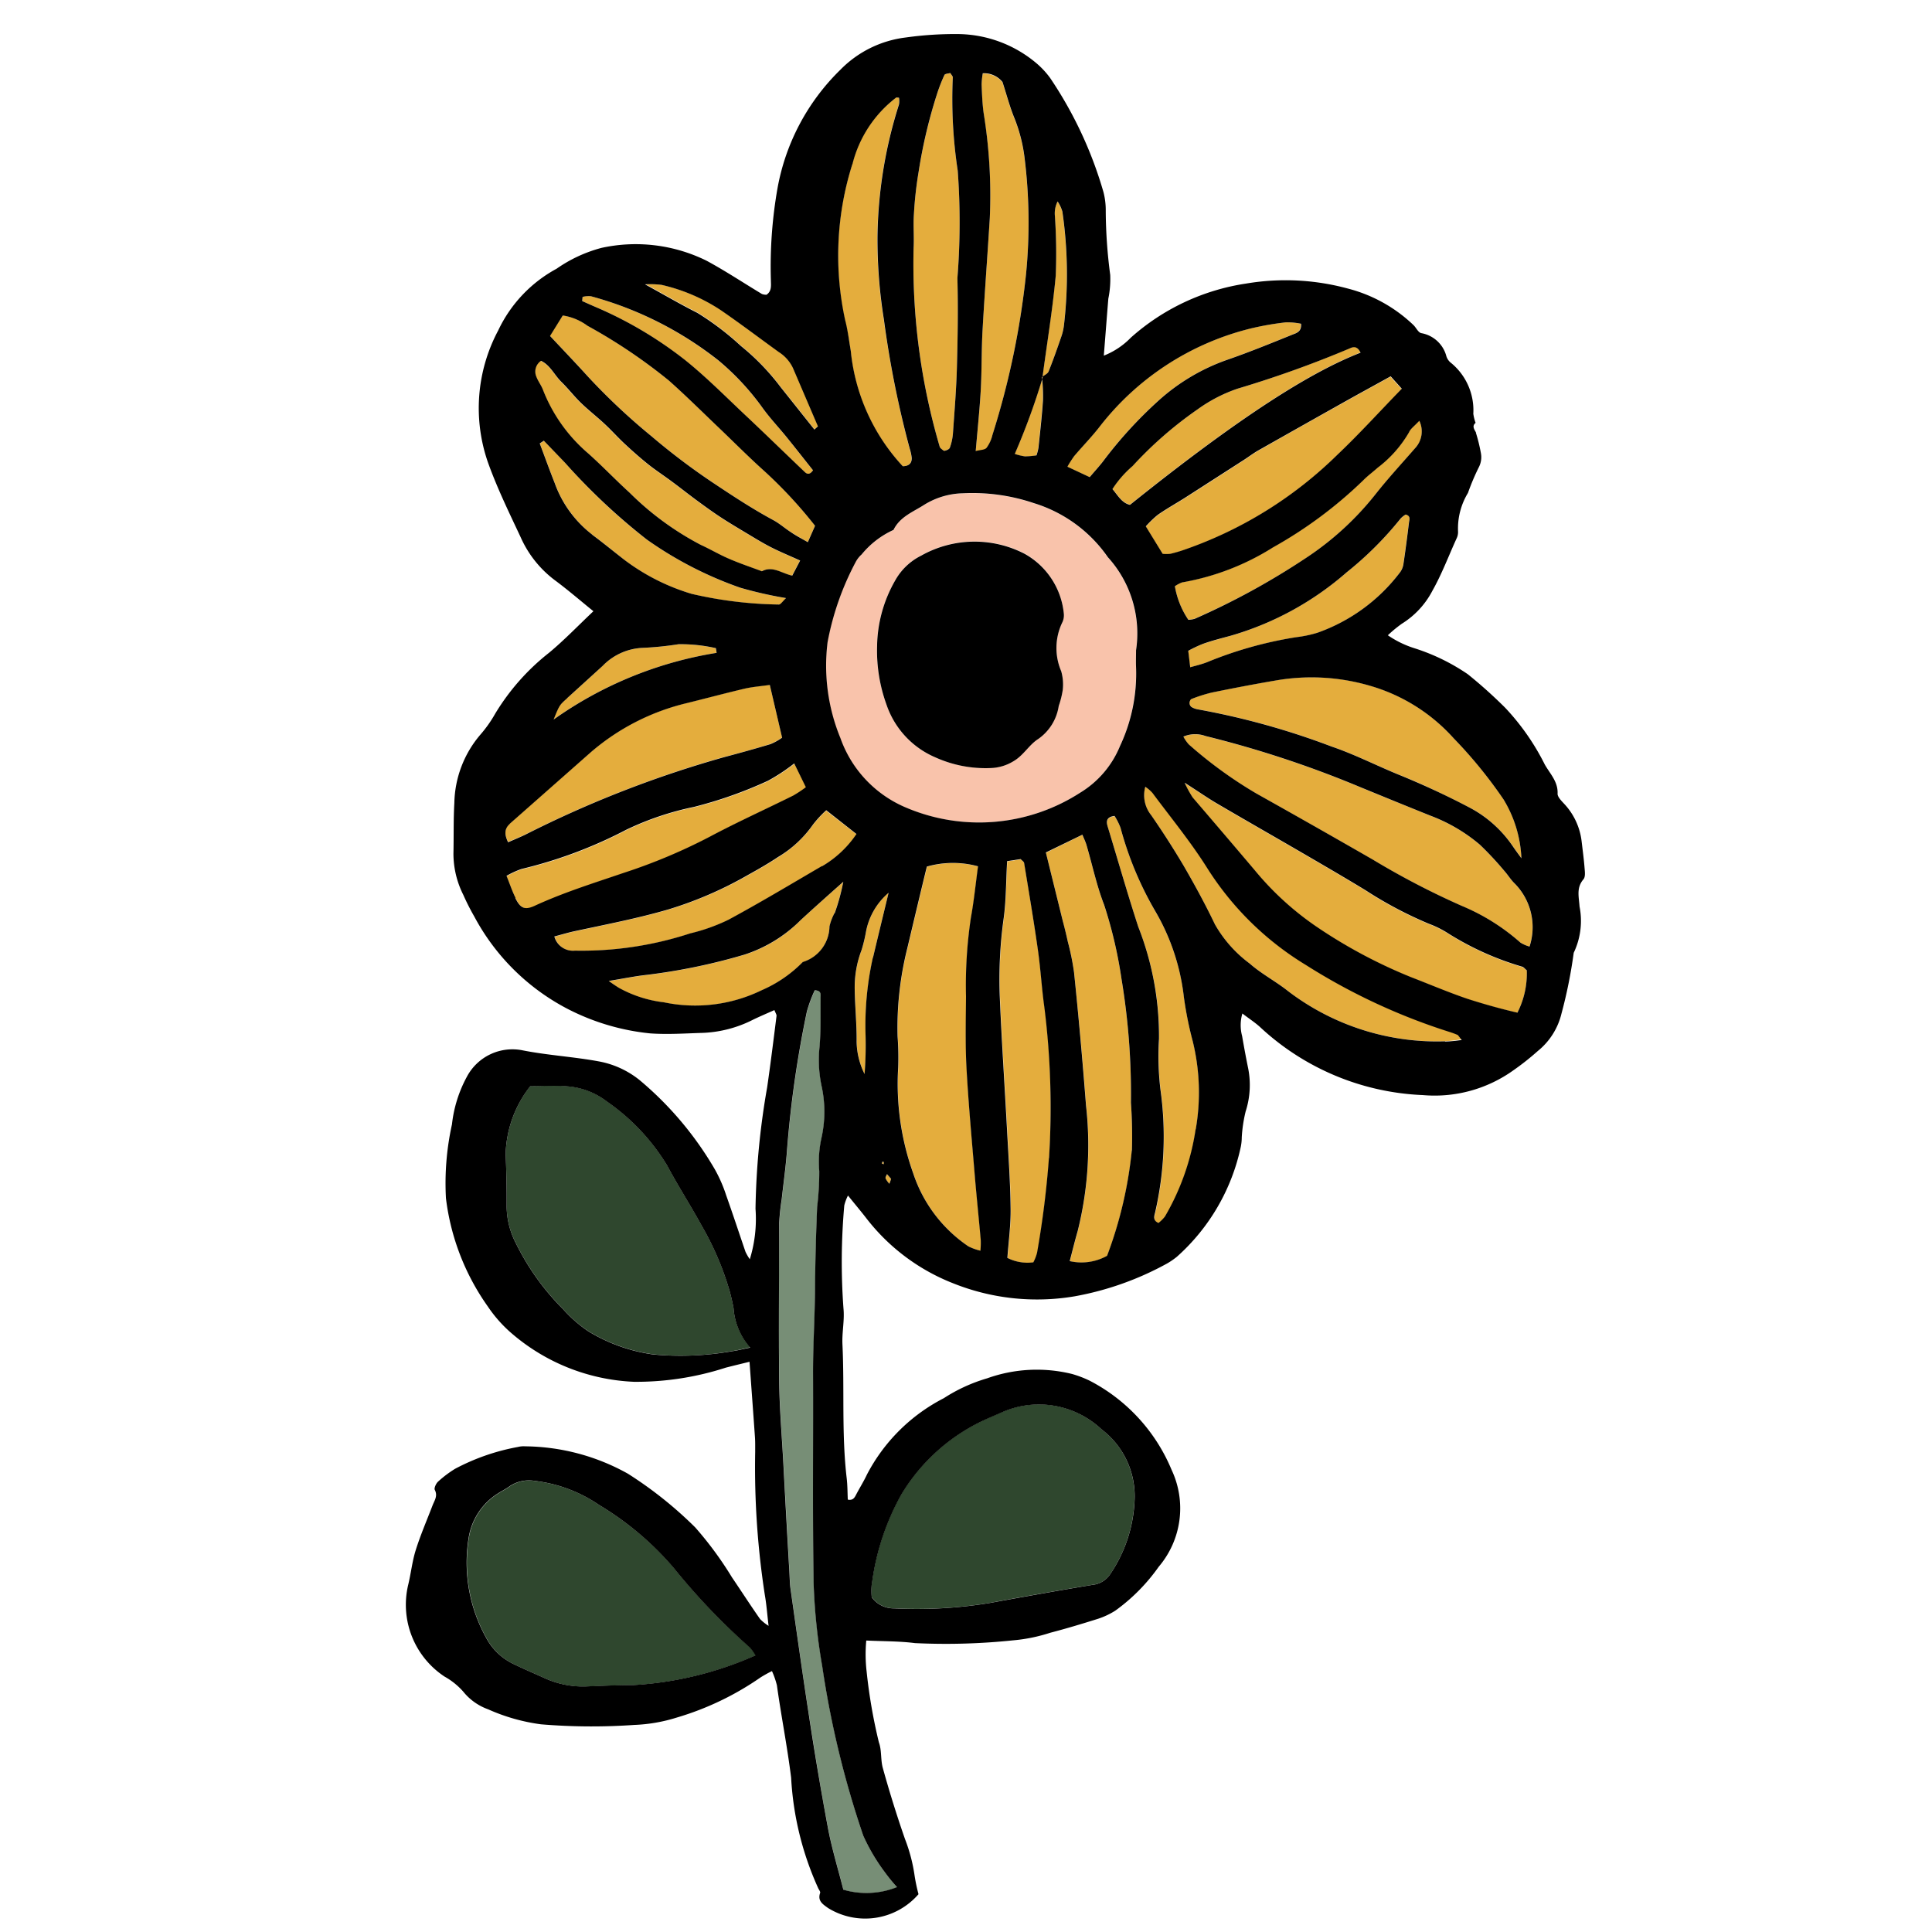 <svg height="60" viewBox="0 0 60 60" width="60" xmlns="http://www.w3.org/2000/svg"><path d="M39.6 21.133c-.658.112-1.314.238-1.969.372a4.519 4.519 0 0 0-.63.2c-.033.012-.061.081-.062.124a.162.162 0 0 0 .059.123.557.557 0 0 0 .207.076 23.455 23.455 0 0 1 4.146 1.153c.752.256 1.456.624 2.19.917.717.286 1.4.625 2.087.974a3.719 3.719 0 0 1 1.329 1.172c.1.137.2.274.294.411a3.807 3.807 0 0 0-.554-1.826 14.025 14.025 0 0 0-1.549-1.9 5.567 5.567 0 0 0-2.6-1.636 6.461 6.461 0 0 0-2.948-.16zm3.18-6.614c-.147.134-.31.25-.448.392a13.366 13.366 0 0 1-2.8 2.081 7.762 7.762 0 0 1-2.822 1.09 1 1 0 0 0-.224.119 2.624 2.624 0 0 0 .419 1.043.9.9 0 0 0 .194-.03 22.747 22.747 0 0 0 3.459-1.884 9.231 9.231 0 0 0 2.178-2c.384-.486.806-.942 1.212-1.409a.762.762 0 0 0 .131-.858c-.16.171-.27.244-.318.347a3.692 3.692 0 0 1-.981 1.109zm.878 1.46a.8.8 0 0 0-.158.125 10.95 10.95 0 0 1-1.681 1.674 9.532 9.532 0 0 1-3.619 1.974c-.286.077-.572.155-.852.25a4.2 4.2 0 0 0-.45.213l.061.511c.192-.056.357-.093.514-.153a12.227 12.227 0 0 1 2.782-.781 3.716 3.716 0 0 0 .653-.137 5.519 5.519 0 0 0 2.545-1.848.572.572 0 0 0 .124-.263c.067-.439.123-.88.177-1.321.016-.086.063-.198-.096-.244zm-9.392-1.669a13.317 13.317 0 0 1 1.7-1.86 6.264 6.264 0 0 1 2.152-1.281c.677-.235 1.341-.506 2.006-.775.119-.048.295-.086.272-.34a2.156 2.156 0 0 0-.474-.043 8.946 8.946 0 0 0-1.1.193 8.514 8.514 0 0 0-4.695 3.072c-.243.309-.519.591-.773.891a3.552 3.552 0 0 0-.216.327l.7.325c.176-.209.31-.353.428-.509zm2.918-1.591a12.057 12.057 0 0 0-2.012 1.749 3.336 3.336 0 0 0-.624.714c.174.2.289.43.544.49 3.481-2.793 5.644-4.137 7.162-4.726-.1-.209-.222-.187-.335-.134a33.709 33.709 0 0 1-3.487 1.259 4.7 4.7 0 0 0-1.248.648z" fill="#e4ad3d"/><path d="M22.664 40.106a9.159 9.159 0 0 0-.872-2.045c-.344-.629-.734-1.233-1.071-1.866a6.536 6.536 0 0 0-1.872-1.989 2.3 2.3 0 0 0-1.231-.472c-.368-.034-.74-.007-1.148-.007a3.587 3.587 0 0 0-.767 2.114c.023.544.037 1.089.031 1.633a2.549 2.549 0 0 0 .29 1.139 7.681 7.681 0 0 0 1.466 2.044 4.139 4.139 0 0 0 .778.682 5.268 5.268 0 0 0 2.015.721 8.834 8.834 0 0 0 2.446-.1c.185-.024.366-.075.569-.117a2.061 2.061 0 0 1-.518-1.234 7.901 7.901 0 0 0-.116-.503zm5.094 9.842a13.967 13.967 0 0 0 2.96-.164q1.607-.3 3.215-.567a.748.748 0 0 0 .547-.332 4.392 4.392 0 0 0 .755-2.366 2.6 2.6 0 0 0-1.03-2.135 2.837 2.837 0 0 0-3.043-.548c-.228.095-.456.191-.678.3a5.892 5.892 0 0 0-2.491 2.264 7.658 7.658 0 0 0-.92 2.8 2.227 2.227 0 0 0 0 .4.841.841 0 0 0 .685.348zM20.934 48.7a9.4 9.4 0 0 0-2.321-1.958 4.433 4.433 0 0 0-2-.749 1.074 1.074 0 0 0-.775.163c-.119.088-.255.153-.38.234a1.994 1.994 0 0 0-.9 1.386 4.807 4.807 0 0 0 .545 3.089 1.875 1.875 0 0 0 .846.813c.311.151.629.287.945.429a2.863 2.863 0 0 0 1.3.27c.5-.019.992-.042 1.488-.043a10.936 10.936 0 0 0 3.79-.924 1.337 1.337 0 0 0-.17-.242 19.716 19.716 0 0 1-2.368-2.468z" fill="#2f472e"/><path d="M39.073 14c-.15.086-.289.192-.434.286-.6.388-1.205.778-1.809 1.163-.292.187-.6.357-.88.553a3.213 3.213 0 0 0-.366.353l.524.854a1.318 1.318 0 0 0 .235 0c.12-.029.239-.064.357-.1a12.748 12.748 0 0 0 4.83-2.975c.684-.642 1.314-1.34 2-2.05l-.348-.385c-.493.273-.947.521-1.4.774q-1.353.754-2.709 1.527z" fill="#e4ad3d"/><path d="M28.124 25.08a5.791 5.791 0 0 0 5.414-.458 3.033 3.033 0 0 0 1.241-1.445 5.391 5.391 0 0 0 .5-2.456c-.009-.173 0-.347 0-.521a3.518 3.518 0 0 0-.873-2.889 4.349 4.349 0 0 0-2.3-1.682 5.952 5.952 0 0 0-2.2-.306 2.381 2.381 0 0 0-1.2.354c-.349.226-.762.373-.96.784a2.736 2.736 0 0 0-.989.762.842.842 0 0 0-.189.227 8.721 8.721 0 0 0-.876 2.5 5.9 5.9 0 0 0 .4 2.973 3.658 3.658 0 0 0 2.032 2.157zm-.313-7.072a1.881 1.881 0 0 1 .8-.758 3.386 3.386 0 0 1 3.214-.056 2.387 2.387 0 0 1 1.211 1.858.509.509 0 0 1-.054.287 1.849 1.849 0 0 0-.028 1.5 1.5 1.5 0 0 1 .049.58 2.751 2.751 0 0 1-.125.5 1.53 1.53 0 0 1-.637 1.027c-.283.179-.457.51-.767.689a1.437 1.437 0 0 1-.7.213 3.8 3.8 0 0 1-1.735-.329 2.735 2.735 0 0 1-1.511-1.646 4.917 4.917 0 0 1-.291-1.823 4.2 4.2 0 0 1 .574-2.042z" fill="#f9c3ab"/><g fill="#e4ad3d"><path d="M32.564 11.539c.147-.367.278-.741.406-1.115a1.722 1.722 0 0 0 .075-.363 13.569 13.569 0 0 0-.054-3.487 1.157 1.157 0 0 0-.148-.314.823.823 0 0 0-.085.444 16.911 16.911 0 0 1 .027 1.855c-.1 1.049-.27 2.09-.409 3.139.07-.05.161-.092.188-.159zm-11.279-.347c.656.528 1.251 1.13 1.865 1.708s1.219 1.168 1.83 1.75c.072.069.155.121.268-.042-.266-.334-.539-.683-.818-1.028-.25-.308-.526-.6-.756-.92a7.938 7.938 0 0 0-1.362-1.46 11.068 11.068 0 0 0-3.958-2 .765.765 0 0 0-.261.019 1.147 1.147 0 0 1-.014.13c.133.059.266.119.4.177a12.294 12.294 0 0 1 2.806 1.666zm-1.05 2.356a20.663 20.663 0 0 0 1.891 1.431c.618.412 1.234.819 1.888 1.171.194.105.362.256.549.376.159.1.328.194.524.309l.224-.509a13.944 13.944 0 0 0-1.687-1.8c-.457-.417-.893-.857-1.342-1.284-.5-.479-.994-.968-1.512-1.428a17.1 17.1 0 0 0-2.527-1.7 1.721 1.721 0 0 0-.767-.319l-.4.63c.413.442.793.831 1.154 1.236a19.754 19.754 0 0 0 2.005 1.887zm2.777-2.811a7.248 7.248 0 0 1 1.231 1.275l1.05 1.319.109-.1q-.387-.906-.778-1.816a1.192 1.192 0 0 0-.436-.49c-.6-.43-1.2-.877-1.8-1.3a5.6 5.6 0 0 0-1.825-.776 3.636 3.636 0 0 0-.523-.028c.642.352 1.126.636 1.627.887a8.88 8.88 0 0 1 1.345 1.029zm8.812 3.44a2.7 2.7 0 0 0 .359-.031 1.534 1.534 0 0 0 .061-.233c.051-.49.108-.979.14-1.47a5.248 5.248 0 0 0-.024-.663 21.136 21.136 0 0 1-.851 2.321 1.807 1.807 0 0 0 .315.076zm-1.004-.658a25.43 25.43 0 0 0 1.044-5 16.381 16.381 0 0 0-.049-3.63 4.927 4.927 0 0 0-.315-1.216c-.14-.34-.233-.7-.367-1.114a.734.734 0 0 0-.613-.272 2.347 2.347 0 0 0-.036.354c.012.3.023.6.064.888a15.91 15.91 0 0 1 .19 3.255c-.072 1.163-.16 2.324-.225 3.487-.035.618-.022 1.24-.056 1.859s-.1 1.223-.156 1.9c.138-.037.28-.033.336-.1a1.112 1.112 0 0 0 .183-.411zm-1.599.407c.036.029.085.08.116.073.061-.015.147-.053.163-.1a1.682 1.682 0 0 0 .094-.434c.048-.69.106-1.382.124-2.074.025-.917.039-1.837.015-2.754a21.625 21.625 0 0 0 .01-3.338 14.809 14.809 0 0 1-.153-2.893c0-.039-.043-.078-.078-.136-.06.019-.162.021-.182.062a5.229 5.229 0 0 0-.218.552 16.228 16.228 0 0 0-.583 2.453 11.8 11.8 0 0 0-.147 1.325c-.024.345.01.7-.009 1.041a20.164 20.164 0 0 0 .808 6.163.119.119 0 0 0 .04.06zM26.417 10.9a6.138 6.138 0 0 0 1.614 3.578c.165 0 .284-.071.278-.259a1.468 1.468 0 0 0-.063-.291 32.541 32.541 0 0 1-.8-4 15.591 15.591 0 0 1-.2-2.589 14.2 14.2 0 0 1 .667-4.094.635.635 0 0 0 0-.213c-.045 0-.076-.009-.09 0A3.733 3.733 0 0 0 26.465 5.1a9.467 9.467 0 0 0-.226 4.848 9.59 9.59 0 0 1 .178.952zm-8.153 3.178c.443.4.851.829 1.292 1.226a9.174 9.174 0 0 0 2.2 1.615c.291.136.568.3.862.43.339.147.69.265 1.036.395.327-.178.608.061.942.137l.246-.47c-.335-.152-.629-.272-.911-.416-.264-.135-.517-.293-.772-.445-.276-.166-.553-.33-.821-.507-.248-.164-.488-.34-.728-.516-.259-.192-.511-.392-.77-.583-.239-.177-.489-.34-.721-.525-.251-.2-.492-.415-.727-.634-.217-.2-.416-.424-.633-.627-.235-.219-.491-.417-.722-.641-.213-.206-.4-.444-.608-.652s-.35-.524-.636-.657a.389.389 0 0 0-.138.5c.057.137.153.257.2.395a4.955 4.955 0 0 0 1.409 1.975z"/><path d="M21.481 18.445a12.265 12.265 0 0 0 2.709.331c.054.006.121-.1.221-.2a12.515 12.515 0 0 1-1.424-.323 11.674 11.674 0 0 1-2.894-1.491 18.307 18.307 0 0 1-2.535-2.381l-.663-.69-.128.084c.154.41.3.822.464 1.229a3.543 3.543 0 0 0 1.162 1.6c.338.25.664.517.992.78a6.581 6.581 0 0 0 2.096 1.061zm5.912 17.696c0 .006.03.011.046.017a.163.163 0 0 0 .011-.059c0-.009-.027-.014-.041-.02a.227.227 0 0 0-.016.062zm-1.735-10.966a3.578 3.578 0 0 0-.42.456 3.626 3.626 0 0 1-1.083 1c-.308.206-.632.39-.957.57a11.834 11.834 0 0 1-2.44 1.049c-.952.277-1.922.463-2.888.67-.212.045-.421.109-.646.168a.6.6 0 0 0 .641.44 10.985 10.985 0 0 0 3.582-.537 5.946 5.946 0 0 0 1.185-.423c.98-.53 1.937-1.1 2.9-1.666a3.274 3.274 0 0 0 1.072-.989zm1.242 3.744a4.672 4.672 0 0 1-.138.575 3.245 3.245 0 0 0-.215 1.233c.008.544.065 1.087.059 1.631a2.329 2.329 0 0 0 .247 1 11.537 11.537 0 0 0 .031-1.191 9.711 9.711 0 0 1 .228-2.433c.158-.672.323-1.341.484-2.012a2.1 2.1 0 0 0-.696 1.197zm-3.785.734a18.472 18.472 0 0 1-3.043.629c-.357.04-.71.113-1.166.187.16.11.235.166.315.214a3.791 3.791 0 0 0 1.4.45 4.716 4.716 0 0 0 3.036-.377 4 4 0 0 0 1.274-.875 1.171 1.171 0 0 0 .829-1.105 1.676 1.676 0 0 1 .158-.416 6.7 6.7 0 0 0 .268-.97c-.519.465-.927.82-1.323 1.189a4.243 4.243 0 0 1-1.748 1.074zm4.391 6.947a.7.7 0 0 0 .113.162l.058-.147-.127-.148c-.017.046-.056.099-.044.133zm-5.277-16.47a4.928 4.928 0 0 0-1.16-.122 9.876 9.876 0 0 1-1.1.112 1.855 1.855 0 0 0-1.258.562c-.358.332-.729.67-1.1 1-.235.211-.238.208-.424.665a12.037 12.037 0 0 1 5.062-2.071 1.767 1.767 0 0 0-.02-.146zm8.051 16.389c-.092-1.11-.2-2.22-.257-3.332-.041-.742-.022-1.488-.016-2.232a14.113 14.113 0 0 1 .149-2.446c.1-.529.15-1.066.222-1.6a2.951 2.951 0 0 0-1.589.009c-.206.86-.41 1.7-.609 2.545a10.148 10.148 0 0 0-.3 2.727 8.9 8.9 0 0 1 .019.966 8.249 8.249 0 0 0 .467 3.289 4.4 4.4 0 0 0 1.714 2.267 1.7 1.7 0 0 0 .371.134 2.387 2.387 0 0 0 .016-.328c-.061-.667-.131-1.333-.187-1.999z"/></g><path d="M25.274 49.236c-.039-2.183-.011-4.367-.02-6.55 0-.844.05-1.687.06-2.528.011-.892.025-1.782.067-2.673a9.058 9.058 0 0 0 .066-1.111 3.424 3.424 0 0 1 .069-1.034 3.729 3.729 0 0 0 0-1.622 3.893 3.893 0 0 1-.063-1.18c.048-.517.029-1.041.035-1.561 0-.09.028-.208-.181-.22a4.077 4.077 0 0 0-.245.662 33.585 33.585 0 0 0-.614 4.271c-.036.518-.11 1.035-.167 1.551a7.329 7.329 0 0 0-.079.738c-.01 1.639-.024 3.277 0 4.915.009.841.082 1.684.128 2.525q.093 1.709.19 3.419c.01.174.011.348.036.521.185 1.3.365 2.6.567 3.9.182 1.176.372 2.351.594 3.518.124.652.32 1.29.478 1.914a2.564 2.564 0 0 0 1.666-.08 5.509 5.509 0 0 1-.369-.452 6.01 6.01 0 0 1-.679-1.146 29.69 29.69 0 0 1-1.273-5.265 18.724 18.724 0 0 1-.266-2.512z" fill="#778e76"/><path d="M16.307 25.919a34.247 34.247 0 0 1 6.2-2.416c.477-.121.953-.253 1.424-.4a1.793 1.793 0 0 0 .358-.2l-.382-1.638c-.3.043-.546.061-.783.116-.6.141-1.194.3-1.791.448a7.072 7.072 0 0 0-3 1.54q-1.254 1.1-2.5 2.206c-.178.157-.167.34-.054.569.179-.071.356-.144.528-.225zm5.738.075c.85-.455 1.731-.853 2.6-1.282a3.794 3.794 0 0 0 .392-.259l-.365-.734a5.876 5.876 0 0 1-.815.538 12.975 12.975 0 0 1-2.3.813 9.164 9.164 0 0 0-2.1.708A13.981 13.981 0 0 1 16.194 27a2.652 2.652 0 0 0-.461.212c.109.271.18.482.278.681.163.331.3.389.655.228a28.938 28.938 0 0 1 2.716-1 17.391 17.391 0 0 0 2.663-1.127zm24.672 1.054a10.019 10.019 0 0 0-.758-.812 5.186 5.186 0 0 0-1.532-.9c-.733-.3-1.469-.59-2.2-.895a32.768 32.768 0 0 0-4.791-1.581.952.952 0 0 0-.685.019 1.219 1.219 0 0 0 .167.241 13.258 13.258 0 0 0 2.1 1.526q1.815 1.017 3.614 2.051a24.866 24.866 0 0 0 2.768 1.44 6.548 6.548 0 0 1 1.818 1.136 1.049 1.049 0 0 0 .281.123 1.924 1.924 0 0 0-.455-1.95c-.121-.114-.211-.269-.327-.398zm-1.454 5.077a5.338 5.338 0 0 0-.276-.1 19.121 19.121 0 0 1-4.436-2.073 9.37 9.37 0 0 1-3.056-3c-.517-.824-1.131-1.568-1.707-2.344a1.148 1.148 0 0 0-.223-.175.986.986 0 0 0 .182.879 24.209 24.209 0 0 1 1.981 3.394 3.894 3.894 0 0 0 1.077 1.214c.37.323.819.555 1.2.863a7.633 7.633 0 0 0 4.866 1.554 4.49 4.49 0 0 0 .518-.061c-.089-.115-.106-.143-.126-.151zm-10.434-1.719a13.618 13.618 0 0 0-.539-2.3c-.232-.6-.364-1.231-.545-1.847-.031-.108-.082-.209-.13-.332l-1.132.556.526 2.129c.054.217.11.432.158.65a8.146 8.146 0 0 1 .191.937c.136 1.377.274 2.755.372 4.136a11 11 0 0 1-.26 3.908c-.088.3-.161.606-.246.927a1.625 1.625 0 0 0 1.16-.165 12.876 12.876 0 0 0 .768-3.274 14.534 14.534 0 0 0-.03-1.478 21.738 21.738 0 0 0-.293-3.847zm1.939.557a6.79 6.79 0 0 0-.885-2.655 10.594 10.594 0 0 1-1.08-2.589 2.016 2.016 0 0 0-.187-.371c-.243.032-.265.159-.214.326.316 1.041.615 2.088.952 3.121a9.284 9.284 0 0 1 .646 3.48 8.74 8.74 0 0 0 .043 1.56 10.5 10.5 0 0 1-.166 3.838c-.024.1-.077.237.107.316a1.147 1.147 0 0 0 .2-.2 7.565 7.565 0 0 0 .953-2.71 6.674 6.674 0 0 0-.09-2.732 11.22 11.22 0 0 1-.279-1.384zm-4.528-1.444c-.13-.906-.282-1.808-.429-2.711-.006-.04-.062-.071-.108-.12l-.42.064c-.037.659-.031 1.23-.109 1.789a13.706 13.706 0 0 0-.116 2.446c.058 1.363.15 2.724.223 4.085.044.817.1 1.634.112 2.451.006.514-.066 1.029-.1 1.547a1.371 1.371 0 0 0 .807.137 1.4 1.4 0 0 0 .114-.294 29.338 29.338 0 0 0 .369-2.946 25.566 25.566 0 0 0-.137-4.678c-.088-.589-.122-1.184-.206-1.77z" fill="#e4ad3d"/><path d="M44.98 29a3.031 3.031 0 0 0-.6-.3 12.212 12.212 0 0 1-1.968-1.041c-.635-.388-1.279-.761-1.922-1.135-.878-.511-1.762-1.014-2.639-1.528-.309-.181-.6-.385-1.06-.678a3.243 3.243 0 0 0 .25.458q.971 1.125 1.929 2.261a9.191 9.191 0 0 0 1.978 1.793 15.667 15.667 0 0 0 2.886 1.531c.578.223 1.148.468 1.734.666.506.171 1.026.3 1.551.431a2.677 2.677 0 0 0 .3-1.311c-.062-.052-.094-.1-.137-.113A9.093 9.093 0 0 1 44.98 29zM32.376 11.7l-.02.014v.068l.012-.047a.125.125 0 0 0 .008-.035z" fill="#e4ad3d"/><path d="M49.21 26.954c-.021-.272-.058-.543-.09-.815a2.051 2.051 0 0 0-.548-1.181c-.083-.09-.2-.207-.2-.306.019-.38-.242-.63-.4-.914a7.354 7.354 0 0 0-1.228-1.759 14.734 14.734 0 0 0-1.162-1.042 6.327 6.327 0 0 0-1.663-.808 3.091 3.091 0 0 1-.818-.4 3.93 3.93 0 0 1 .435-.359 2.642 2.642 0 0 0 .951-1.028c.291-.516.5-1.075.747-1.617a.453.453 0 0 0 .047-.217 2.127 2.127 0 0 1 .308-1.2 7.058 7.058 0 0 1 .344-.811.675.675 0 0 0 .056-.433 5.208 5.208 0 0 0-.157-.635l.012.013c-.058-.109-.149-.217 0-.324l-.018.015a1.43 1.43 0 0 1-.071-.283 1.9 1.9 0 0 0-.717-1.6.429.429 0 0 1-.119-.185.981.981 0 0 0-.774-.718c-.1-.015-.163-.171-.251-.254a4.609 4.609 0 0 0-2.036-1.132 7.376 7.376 0 0 0-3.158-.155 6.914 6.914 0 0 0-3.579 1.678 2.389 2.389 0 0 1-.841.561c.051-.643.094-1.206.14-1.769a3.043 3.043 0 0 0 .059-.737 15.68 15.68 0 0 1-.139-1.982 2.248 2.248 0 0 0-.07-.588 12.505 12.505 0 0 0-1.659-3.55 2.659 2.659 0 0 0-.4-.435 3.832 3.832 0 0 0-2.448-.926 11.015 11.015 0 0 0-1.633.106 3.416 3.416 0 0 0-2.029 1 6.829 6.829 0 0 0-1.961 3.717 14.038 14.038 0 0 0-.2 2.806c0 .168.037.349-.135.466a.37.37 0 0 1-.143-.023c-.573-.344-1.131-.716-1.719-1.033a4.968 4.968 0 0 0-3.258-.4 4.378 4.378 0 0 0-1.4.649 4.222 4.222 0 0 0-1.813 1.917 5.123 5.123 0 0 0-.315 4.107c.287.8.655 1.55 1.012 2.313a3.384 3.384 0 0 0 1.049 1.326c.415.307.807.646 1.211.973-.479.452-.907.9-1.38 1.292a7.027 7.027 0 0 0-1.667 1.884 3.942 3.942 0 0 1-.472.667 3.365 3.365 0 0 0-.8 2.113c-.03.521-.016 1.043-.028 1.565a2.851 2.851 0 0 0 .308 1.291 6.982 6.982 0 0 0 .336.663 6.883 6.883 0 0 0 2.919 2.884 7.137 7.137 0 0 0 2.548.752c.549.038 1.084 0 1.627-.016a3.757 3.757 0 0 0 1.564-.408c.219-.106.442-.2.666-.3.035.093.071.14.066.182-.093.739-.184 1.478-.291 2.215a23.736 23.736 0 0 0-.362 3.774 4.241 4.241 0 0 1-.177 1.567 1.616 1.616 0 0 1-.133-.228c-.2-.585-.393-1.173-.6-1.755a4.425 4.425 0 0 0-.356-.814 10.469 10.469 0 0 0-2.339-2.771 2.835 2.835 0 0 0-1.269-.578c-.778-.143-1.568-.187-2.345-.339a1.6 1.6 0 0 0-1.745.818 4.01 4.01 0 0 0-.463 1.479 8.482 8.482 0 0 0-.187 2.291 7.335 7.335 0 0 0 1.3 3.363 4.173 4.173 0 0 0 .681.783 6.22 6.22 0 0 0 3.858 1.557 9.012 9.012 0 0 0 2.857-.441c.236-.06.472-.117.732-.181.059.818.116 1.582.169 2.346.01.148.006.3.007.447a26.017 26.017 0 0 0 .3 4.452c.051.29.072.585.116.956a1.406 1.406 0 0 1-.264-.211c-.3-.428-.58-.863-.872-1.293a11.056 11.056 0 0 0-1.142-1.553 12.349 12.349 0 0 0-2.091-1.668 6.658 6.658 0 0 0-3.194-.85.724.724 0 0 0-.222.02 6.715 6.715 0 0 0-1.953.679 3.433 3.433 0 0 0-.529.4c-.062.056-.125.2-.1.251.1.192-.009.33-.069.486-.177.462-.374.916-.522 1.387-.111.353-.148.727-.236 1.086a2.672 2.672 0 0 0 1.133 2.843 2.205 2.205 0 0 1 .577.464 1.747 1.747 0 0 0 .774.551 5.911 5.911 0 0 0 1.641.466 18.97 18.97 0 0 0 2.9.019 5.017 5.017 0 0 0 1.315-.228 9.031 9.031 0 0 0 2.6-1.244 3.8 3.8 0 0 1 .359-.2 2.592 2.592 0 0 1 .154.444c.133.958.322 1.9.441 2.866a9.528 9.528 0 0 0 .846 3.443c.023.044.067.1.055.136-.087.25.085.353.247.47a2.191 2.191 0 0 0 2.808-.43 5.453 5.453 0 0 1-.12-.567 5.154 5.154 0 0 0-.3-1.147 35.9 35.9 0 0 1-.687-2.2c-.074-.259-.032-.555-.123-.8a16.506 16.506 0 0 1-.381-2.2 4.6 4.6 0 0 1-.011-.964c.524.026 1.022.017 1.511.08a20.047 20.047 0 0 0 3.041-.085 5.13 5.13 0 0 0 1.16-.236c.5-.13 1-.281 1.495-.437a2.4 2.4 0 0 0 .527-.25 5.776 5.776 0 0 0 1.348-1.363 2.8 2.8 0 0 0 .4-3.009 5.489 5.489 0 0 0-2.54-2.767 3.377 3.377 0 0 0-.552-.211 4.571 4.571 0 0 0-2.636.135 5.115 5.115 0 0 0-1.346.617 5.548 5.548 0 0 0-2.387 2.371c-.093.2-.213.392-.318.589-.056.107-.1.227-.277.19-.01-.219-.008-.442-.034-.664-.162-1.381-.066-2.772-.132-4.157-.018-.371.069-.749.032-1.115a19.775 19.775 0 0 1 .025-3.2 1.43 1.43 0 0 1 .115-.308c.218.271.391.476.556.688a6.311 6.311 0 0 0 2.7 2.034 7 7 0 0 0 3.79.407 9.4 9.4 0 0 0 2.862-1.017 2.3 2.3 0 0 0 .306-.21 6.339 6.339 0 0 0 1.984-3.411 1.52 1.52 0 0 0 .031-.3 4.447 4.447 0 0 1 .12-.8 2.669 2.669 0 0 0 .068-1.393 34.54 34.54 0 0 1-.177-.951 1.291 1.291 0 0 1 .008-.7c.221.17.406.287.563.434a7.885 7.885 0 0 0 5.044 2.1 4.2 4.2 0 0 0 2.81-.77 8.119 8.119 0 0 0 .759-.6 2.135 2.135 0 0 0 .735-1.164 14.87 14.87 0 0 0 .379-1.885 2.294 2.294 0 0 0 .181-1.437c-.018-.3-.106-.576.119-.843.069-.077.047-.237.037-.356zm-26.481 15.01a9.153 9.153 0 0 1-2.446.1 5.268 5.268 0 0 1-2.015-.721 4.175 4.175 0 0 1-.778-.682 7.681 7.681 0 0 1-1.466-2.044 2.552 2.552 0 0 1-.29-1.139 30.674 30.674 0 0 0-.031-1.633 3.562 3.562 0 0 1 .767-2.114c.408 0 .78-.027 1.148.007a2.3 2.3 0 0 1 1.231.472 6.536 6.536 0 0 1 1.872 1.99c.337.633.727 1.237 1.071 1.866a9.159 9.159 0 0 1 .872 2.045c.044.168.084.337.116.507a2.061 2.061 0 0 0 .518 1.234c-.198.037-.384.088-.569.112zm-3.053 10.367c-.5 0-.992.024-1.488.043a2.863 2.863 0 0 1-1.3-.27c-.316-.142-.634-.278-.945-.429a1.875 1.875 0 0 1-.846-.813 4.8 4.8 0 0 1-.545-3.089 1.994 1.994 0 0 1 .9-1.386c.125-.081.261-.146.38-.234a1.074 1.074 0 0 1 .775-.163 4.456 4.456 0 0 1 2 .749 9.4 9.4 0 0 1 2.321 1.961 20.106 20.106 0 0 0 2.362 2.468 1.337 1.337 0 0 1 .17.242 10.894 10.894 0 0 1-3.784.921zm7.4-3.124a7.7 7.7 0 0 1 .92-2.8 5.892 5.892 0 0 1 2.491-2.267c.222-.107.45-.2.678-.3a2.837 2.837 0 0 1 3.043.548 2.6 2.6 0 0 1 1.03 2.135 4.4 4.4 0 0 1-.759 2.364.748.748 0 0 1-.547.332c-1.073.178-2.144.371-3.215.567a13.967 13.967 0 0 1-2.96.164.839.839 0 0 1-.684-.345 2.2 2.2 0 0 1 0-.4zm18.07-26.278a14.178 14.178 0 0 1 1.549 1.9 3.818 3.818 0 0 1 .554 1.826c-.1-.137-.2-.274-.294-.411a3.721 3.721 0 0 0-1.326-1.169 25.05 25.05 0 0 0-2.087-.974c-.734-.293-1.438-.661-2.19-.917a23.455 23.455 0 0 0-4.146-1.153.557.557 0 0 1-.206-.076.162.162 0 0 1-.059-.123c0-.043.029-.112.062-.124a4.656 4.656 0 0 1 .63-.2c.655-.134 1.311-.26 1.969-.372a6.459 6.459 0 0 1 2.941.16 5.558 5.558 0 0 1 2.603 1.633zm-1.388-6.71c-.054.441-.11.882-.177 1.321a.572.572 0 0 1-.124.263 5.519 5.519 0 0 1-2.545 1.848 3.716 3.716 0 0 1-.653.137 12.285 12.285 0 0 0-2.782.781c-.157.06-.322.1-.514.153l-.061-.511a4.2 4.2 0 0 1 .45-.213c.28-.1.566-.173.852-.25a9.451 9.451 0 0 0 3.618-1.974A10.731 10.731 0 0 0 43.5 16.1a.761.761 0 0 1 .155-.121c.162.046.115.158.103.24zm.318-3.156a.762.762 0 0 1-.131.858c-.406.467-.828.923-1.212 1.409a9.231 9.231 0 0 1-2.178 2 22.811 22.811 0 0 1-3.455 1.889.9.9 0 0 1-.194.03 2.648 2.648 0 0 1-.419-1.043 1 1 0 0 1 .224-.119A7.769 7.769 0 0 0 39.534 17a13.419 13.419 0 0 0 2.8-2.081c.138-.142.3-.258.448-.392a3.707 3.707 0 0 0 .979-1.106c.046-.107.156-.18.316-.351zm-.542-.991c-.691.71-1.321 1.408-2 2.05A12.717 12.717 0 0 1 36.7 17.1a4.979 4.979 0 0 1-.357.1 1.318 1.318 0 0 1-.235 0l-.524-.854a3.213 3.213 0 0 1 .366-.353c.285-.2.588-.366.88-.553l1.809-1.163c.145-.094.284-.2.434-.286q1.356-.768 2.715-1.53c.452-.253.906-.5 1.4-.774zm-1.615-1.253c.113-.053.234-.075.335.134-1.518.589-3.681 1.933-7.162 4.726-.255-.06-.37-.287-.544-.49a3.312 3.312 0 0 1 .624-.714 12.019 12.019 0 0 1 2.012-1.756 4.7 4.7 0 0 1 1.248-.648 33.9 33.9 0 0 0 3.487-1.252zm-8.561 3.348c.254-.3.53-.582.773-.891a8.514 8.514 0 0 1 4.7-3.072 8.946 8.946 0 0 1 1.1-.193 2.156 2.156 0 0 1 .474.043c.023.254-.153.292-.272.34-.665.269-1.329.54-2.006.775a6.264 6.264 0 0 0-2.157 1.281 13.317 13.317 0 0 0-1.7 1.86c-.118.156-.252.3-.428.508l-.693-.324a3.484 3.484 0 0 1 .209-.327zm-1-2.455.02-.014c.139-1.049.312-2.09.409-3.139A16.911 16.911 0 0 0 32.76 6.7a.823.823 0 0 1 .085-.444 1.157 1.157 0 0 1 .148.314 13.569 13.569 0 0 1 .054 3.487 1.722 1.722 0 0 1-.075.363c-.128.374-.259.748-.406 1.115-.027.067-.118.109-.188.159v.035l-.012.047a5.248 5.248 0 0 1 .024.663c-.032.491-.089.98-.14 1.47a1.534 1.534 0 0 1-.061.233 2.7 2.7 0 0 1-.359.031 1.807 1.807 0 0 1-.315-.076 21.211 21.211 0 0 0 .851-2.321.2.2 0 0 1-.008-.064zm-1.9.407c.034-.619.021-1.241.056-1.859.065-1.163.153-2.324.225-3.487a15.91 15.91 0 0 0-.19-3.255c-.041-.293-.052-.592-.064-.888a2.347 2.347 0 0 1 .036-.354.734.734 0 0 1 .613.272c.134.414.227.774.367 1.114a4.927 4.927 0 0 1 .315 1.216 16.381 16.381 0 0 1 .049 3.63 25.239 25.239 0 0 1-1.044 5 1.1 1.1 0 0 1-.183.4c-.056.067-.2.063-.336.1.056-.663.121-1.274.156-1.889zM28.373 7.7c.019-.346-.015-.7.009-1.041a11.8 11.8 0 0 1 .147-1.325 15.793 15.793 0 0 1 .583-2.453 5.229 5.229 0 0 1 .218-.552c.02-.041.122-.043.182-.062.035.058.079.1.078.136a14.809 14.809 0 0 0 .153 2.897 21.879 21.879 0 0 1-.01 3.338c.024.917.01 1.837-.015 2.754-.018.692-.076 1.384-.124 2.074a1.691 1.691 0 0 1-.094.434c-.016.049-.1.087-.163.1-.031.007-.08-.044-.116-.073a.12.12 0 0 1-.04-.062 20.113 20.113 0 0 1-.808-6.165zm-1.9-2.6a3.738 3.738 0 0 1 1.355-2.067c.014-.011.045 0 .09 0a.635.635 0 0 1 0 .213 14.069 14.069 0 0 0-.667 4.094 15.7 15.7 0 0 0 .2 2.589 31.319 31.319 0 0 0 .8 4 1.468 1.468 0 0 1 .063.291c.006.188-.113.257-.278.259a6.152 6.152 0 0 1-1.614-3.579c-.054-.317-.092-.64-.173-.951A9.4 9.4 0 0 1 26.47 5.1zM25.7 19.95a8.679 8.679 0 0 1 .876-2.5.82.82 0 0 1 .183-.231 2.736 2.736 0 0 1 .989-.762c.2-.411.611-.558.96-.784a2.381 2.381 0 0 1 1.2-.354 5.952 5.952 0 0 1 2.2.306 4.349 4.349 0 0 1 2.3 1.682 3.518 3.518 0 0 1 .873 2.889c0 .174-.008.348 0 .521a5.289 5.289 0 0 1-.5 2.456 3.036 3.036 0 0 1-1.237 1.446 5.791 5.791 0 0 1-5.414.458 3.664 3.664 0 0 1-2.03-2.155 5.913 5.913 0 0 1-.4-2.97zm-5.141-11.1a5.59 5.59 0 0 1 1.828.784c.61.42 1.2.867 1.8 1.3a1.192 1.192 0 0 1 .436.49l.778 1.816-.109.1-1.05-1.319a7.248 7.248 0 0 0-1.231-1.275 8.759 8.759 0 0 0-1.353-1.029c-.5-.251-.985-.535-1.627-.887a2.81 2.81 0 0 1 .527.019zm-2.465.37a.765.765 0 0 1 .261-.019 11.051 11.051 0 0 1 3.958 1.993 7.938 7.938 0 0 1 1.362 1.463c.23.322.506.612.756.92.279.345.552.694.818 1.028-.113.163-.2.111-.268.042-.611-.582-1.215-1.172-1.83-1.75s-1.209-1.18-1.865-1.708a12.294 12.294 0 0 0-2.806-1.662c-.134-.058-.267-.118-.4-.177l.013-.131zm-.617.578a1.721 1.721 0 0 1 .767.319 16.8 16.8 0 0 1 2.527 1.7c.518.46 1.011.949 1.512 1.428.449.427.885.867 1.342 1.284a14.01 14.01 0 0 1 1.687 1.8l-.224.509c-.2-.115-.365-.2-.524-.309-.187-.12-.355-.271-.549-.376-.654-.352-1.27-.759-1.888-1.171a20.663 20.663 0 0 1-1.891-1.431 19.748 19.748 0 0 1-2-1.881c-.361-.4-.741-.794-1.154-1.236zm-.677 1.407c.286.133.418.443.636.657s.395.446.608.652c.231.224.487.422.722.641.217.2.416.425.633.627.235.219.476.433.727.634.232.185.482.348.721.525.259.191.511.391.77.583.24.176.48.352.728.516.268.177.545.341.821.507.255.152.508.31.772.445.282.144.576.264.911.416l-.246.47c-.334-.076-.615-.315-.942-.137-.346-.13-.7-.248-1.036-.395-.294-.127-.566-.29-.866-.427a9.121 9.121 0 0 1-2.207-1.619c-.441-.4-.849-.831-1.292-1.226a4.954 4.954 0 0 1-1.4-1.974c-.052-.138-.148-.258-.2-.395a.4.4 0 0 1 .144-.5zm1.588 5.395a3.511 3.511 0 0 1-1.162-1.6c-.162-.407-.31-.819-.464-1.229l.128-.084.663.69a19.218 19.218 0 0 0 2.54 2.383 11.674 11.674 0 0 0 2.894 1.491 12.417 12.417 0 0 0 1.424.323c-.1.093-.167.2-.221.2a12.664 12.664 0 0 1-2.709-.331 6.589 6.589 0 0 1-2.1-1.064c-.329-.257-.655-.525-.993-.775zm-.774 5.081q.552-.5 1.1-1a1.841 1.841 0 0 1 1.258-.562 9.876 9.876 0 0 0 1.1-.112 4.928 4.928 0 0 1 1.16.122l.023.146a12.037 12.037 0 0 0-5.062 2.071c.183-.453.186-.45.421-.661zm-1.781 3.9 2.5-2.206a7.072 7.072 0 0 1 3-1.54c.6-.148 1.192-.307 1.791-.448.237-.055.482-.073.783-.116l.382 1.638a1.793 1.793 0 0 1-.358.2c-.471.142-.947.274-1.424.4a34.019 34.019 0 0 0-6.2 2.416c-.172.082-.349.154-.528.232-.113-.235-.121-.415.054-.572zm.176 2.3c-.1-.2-.169-.41-.278-.681a2.832 2.832 0 0 1 .461-.212 14.072 14.072 0 0 0 3.258-1.22 9.116 9.116 0 0 1 2.1-.708 13.116 13.116 0 0 0 2.3-.813 5.733 5.733 0 0 0 .815-.538l.361.739a3.794 3.794 0 0 1-.392.259c-.865.429-1.746.827-2.6 1.282a17.385 17.385 0 0 1-2.665 1.119c-.915.311-1.835.6-2.716 1-.347.17-.486.114-.649-.219zm10.8 29.127a6.017 6.017 0 0 0 .679 1.147 5.331 5.331 0 0 0 .369.451 2.558 2.558 0 0 1-1.666.08c-.158-.623-.354-1.261-.478-1.913a104.498 104.498 0 0 1-.594-3.518c-.2-1.3-.382-2.6-.567-3.9-.025-.172-.026-.347-.036-.52q-.1-1.71-.19-3.419c-.046-.842-.119-1.684-.128-2.526-.019-1.638 0-3.276 0-4.914a7.329 7.329 0 0 1 .079-.738c.057-.517.131-1.033.167-1.552a33.6 33.6 0 0 1 .614-4.27 4.173 4.173 0 0 1 .245-.662c.209.011.182.13.181.22-.006.52.013 1.044-.035 1.561a3.893 3.893 0 0 0 .063 1.18 3.729 3.729 0 0 1 0 1.622 3.424 3.424 0 0 0-.069 1.034 9.058 9.058 0 0 1-.066 1.111 76.843 76.843 0 0 0-.067 2.673c-.01.841-.063 1.684-.06 2.528.009 2.183-.019 4.367.02 6.55a18.573 18.573 0 0 0 .265 2.513 29.624 29.624 0 0 0 1.277 5.27zm-.891-28.653a1.676 1.676 0 0 0-.158.416 1.171 1.171 0 0 1-.829 1.105 4 4 0 0 1-1.274.875 4.716 4.716 0 0 1-3.036.377 3.791 3.791 0 0 1-1.4-.45 4.81 4.81 0 0 1-.315-.214c.456-.074.809-.147 1.166-.187a18.472 18.472 0 0 0 3.043-.629 4.36 4.36 0 0 0 1.751-1.074c.4-.369.8-.724 1.323-1.19a6.547 6.547 0 0 1-.268.979zm-.394-1.458c-.962.562-1.919 1.136-2.9 1.666a5.76 5.76 0 0 1-1.185.423 10.853 10.853 0 0 1-3.582.537.6.6 0 0 1-.641-.44c.225-.059.434-.123.646-.168.966-.207 1.936-.393 2.888-.67a11.828 11.828 0 0 0 2.45-1.056c.325-.18.649-.364.957-.57a3.526 3.526 0 0 0 1.083-1 3.37 3.37 0 0 1 .42-.456l.938.738a3.277 3.277 0 0 1-1.068 1zm1.912 9.256c-.016-.006-.046-.011-.046-.017a.227.227 0 0 1 .016-.062c.014.006.04.011.041.02a.167.167 0 0 1-.008.067zm-.327-6.422a9.711 9.711 0 0 0-.228 2.433 11.537 11.537 0 0 1-.031 1.191 2.329 2.329 0 0 1-.247-1c.006-.544-.051-1.087-.059-1.631a3.236 3.236 0 0 1 .214-1.223 4.672 4.672 0 0 0 .138-.575 2.094 2.094 0 0 1 .7-1.2c-.161.672-.326 1.341-.484 2.013zm.507 7.027a.682.682 0 0 1-.113-.162c-.012-.035.027-.088.044-.133l.127.148c-.022.072-.038.111-.055.155zm2.83 2.083a1.7 1.7 0 0 1-.371-.134 4.4 4.4 0 0 1-1.714-2.267 8.249 8.249 0 0 1-.467-3.289 8.9 8.9 0 0 0-.019-.966 10.148 10.148 0 0 1 .3-2.727c.2-.843.4-1.685.609-2.545a2.954 2.954 0 0 1 1.589-.009c-.072.532-.125 1.069-.222 1.6A14.212 14.212 0 0 0 30 30.947c-.006.744-.025 1.49.016 2.232.061 1.112.165 2.222.257 3.332.056.668.126 1.334.185 2a2.5 2.5 0 0 1-.011.335zm2.129-2.879a29.193 29.193 0 0 1-.369 2.946 1.4 1.4 0 0 1-.114.294 1.371 1.371 0 0 1-.807-.137c.037-.518.109-1.033.1-1.547-.01-.817-.068-1.634-.112-2.451-.073-1.361-.165-2.722-.223-4.085a13.741 13.741 0 0 1 .118-2.449c.078-.559.072-1.13.109-1.789l.42-.064c.046.049.1.08.108.12.147.9.3 1.8.429 2.711.084.589.117 1.185.2 1.773a25.066 25.066 0 0 1 .144 4.686zm2.574-.236A12.876 12.876 0 0 1 34.381 39a1.63 1.63 0 0 1-1.16.165c.085-.321.158-.626.246-.927a11 11 0 0 0 .26-3.908 158.74 158.74 0 0 0-.372-4.136 7.962 7.962 0 0 0-.191-.941c-.048-.218-.1-.433-.158-.65l-.526-2.129 1.135-.552c.048.123.1.224.13.332.181.616.313 1.251.545 1.847a13.8 13.8 0 0 1 .539 2.3 21.738 21.738 0 0 1 .293 3.847 14.746 14.746 0 0 1 .03 1.486zm1.982-.656a7.565 7.565 0 0 1-.953 2.71 1.147 1.147 0 0 1-.2.2c-.184-.079-.131-.22-.107-.316a10.5 10.5 0 0 0 .166-3.838 8.74 8.74 0 0 1-.043-1.56 9.284 9.284 0 0 0-.643-3.48c-.337-1.033-.636-2.08-.952-3.121-.051-.167-.029-.294.214-.326a2.016 2.016 0 0 1 .187.371 10.544 10.544 0 0 0 1.08 2.59 6.79 6.79 0 0 1 .885 2.655 11.121 11.121 0 0 0 .276 1.38 6.679 6.679 0 0 1 .093 2.74zm7.743-2.731a7.633 7.633 0 0 1-4.866-1.554c-.385-.308-.834-.54-1.2-.863a3.928 3.928 0 0 1-1.077-1.214c-.3-.627-.632-1.238-.981-1.837a26.068 26.068 0 0 0-1-1.557.986.986 0 0 1-.182-.879 1.159 1.159 0 0 1 .22.187c.576.776 1.19 1.52 1.707 2.344a9.37 9.37 0 0 0 3.056 3 19.121 19.121 0 0 0 4.436 2.073 2.926 2.926 0 0 1 .276.1c.02.008.032.036.132.158a4.474 4.474 0 0 1-.518.05zm2.244-.891a19.38 19.38 0 0 1-1.551-.431c-.586-.2-1.156-.443-1.734-.666a15.667 15.667 0 0 1-2.886-1.531 9.191 9.191 0 0 1-1.978-1.793q-.96-1.134-1.929-2.261a3.44 3.44 0 0 1-.25-.458c.456.293.751.5 1.06.678.877.514 1.761 1.017 2.639 1.528.643.374 1.287.748 1.922 1.135a12.377 12.377 0 0 0 1.968 1.041 3.031 3.031 0 0 1 .6.3 9.091 9.091 0 0 0 2.3 1.033c.043.014.075.061.137.113a2.689 2.689 0 0 1-.295 1.32zm.381-2.052a1.082 1.082 0 0 1-.281-.123 6.525 6.525 0 0 0-1.818-1.139 24.626 24.626 0 0 1-2.768-1.44q-1.8-1.035-3.614-2.051a13.321 13.321 0 0 1-2.1-1.526 1.219 1.219 0 0 1-.167-.241.936.936 0 0 1 .685-.019 32.768 32.768 0 0 1 4.791 1.581c.73.3 1.466.6 2.2.895a5.186 5.186 0 0 1 1.532.9 10.019 10.019 0 0 1 .758.812c.116.129.206.284.33.4A1.931 1.931 0 0 1 47.5 29.4z"/><path d="M29.044 23.519a3.786 3.786 0 0 0 1.732.333 1.437 1.437 0 0 0 .7-.213c.31-.179.484-.51.767-.689a1.527 1.527 0 0 0 .637-1.027 2.751 2.751 0 0 0 .125-.5 1.5 1.5 0 0 0-.049-.58 1.829 1.829 0 0 1 .028-1.5.509.509 0 0 0 .054-.287 2.389 2.389 0 0 0-1.216-1.856 3.38 3.38 0 0 0-3.214.056 1.881 1.881 0 0 0-.8.758 4.207 4.207 0 0 0-.569 2.043 4.917 4.917 0 0 0 .291 1.823 2.734 2.734 0 0 0 1.514 1.639z"/></svg>